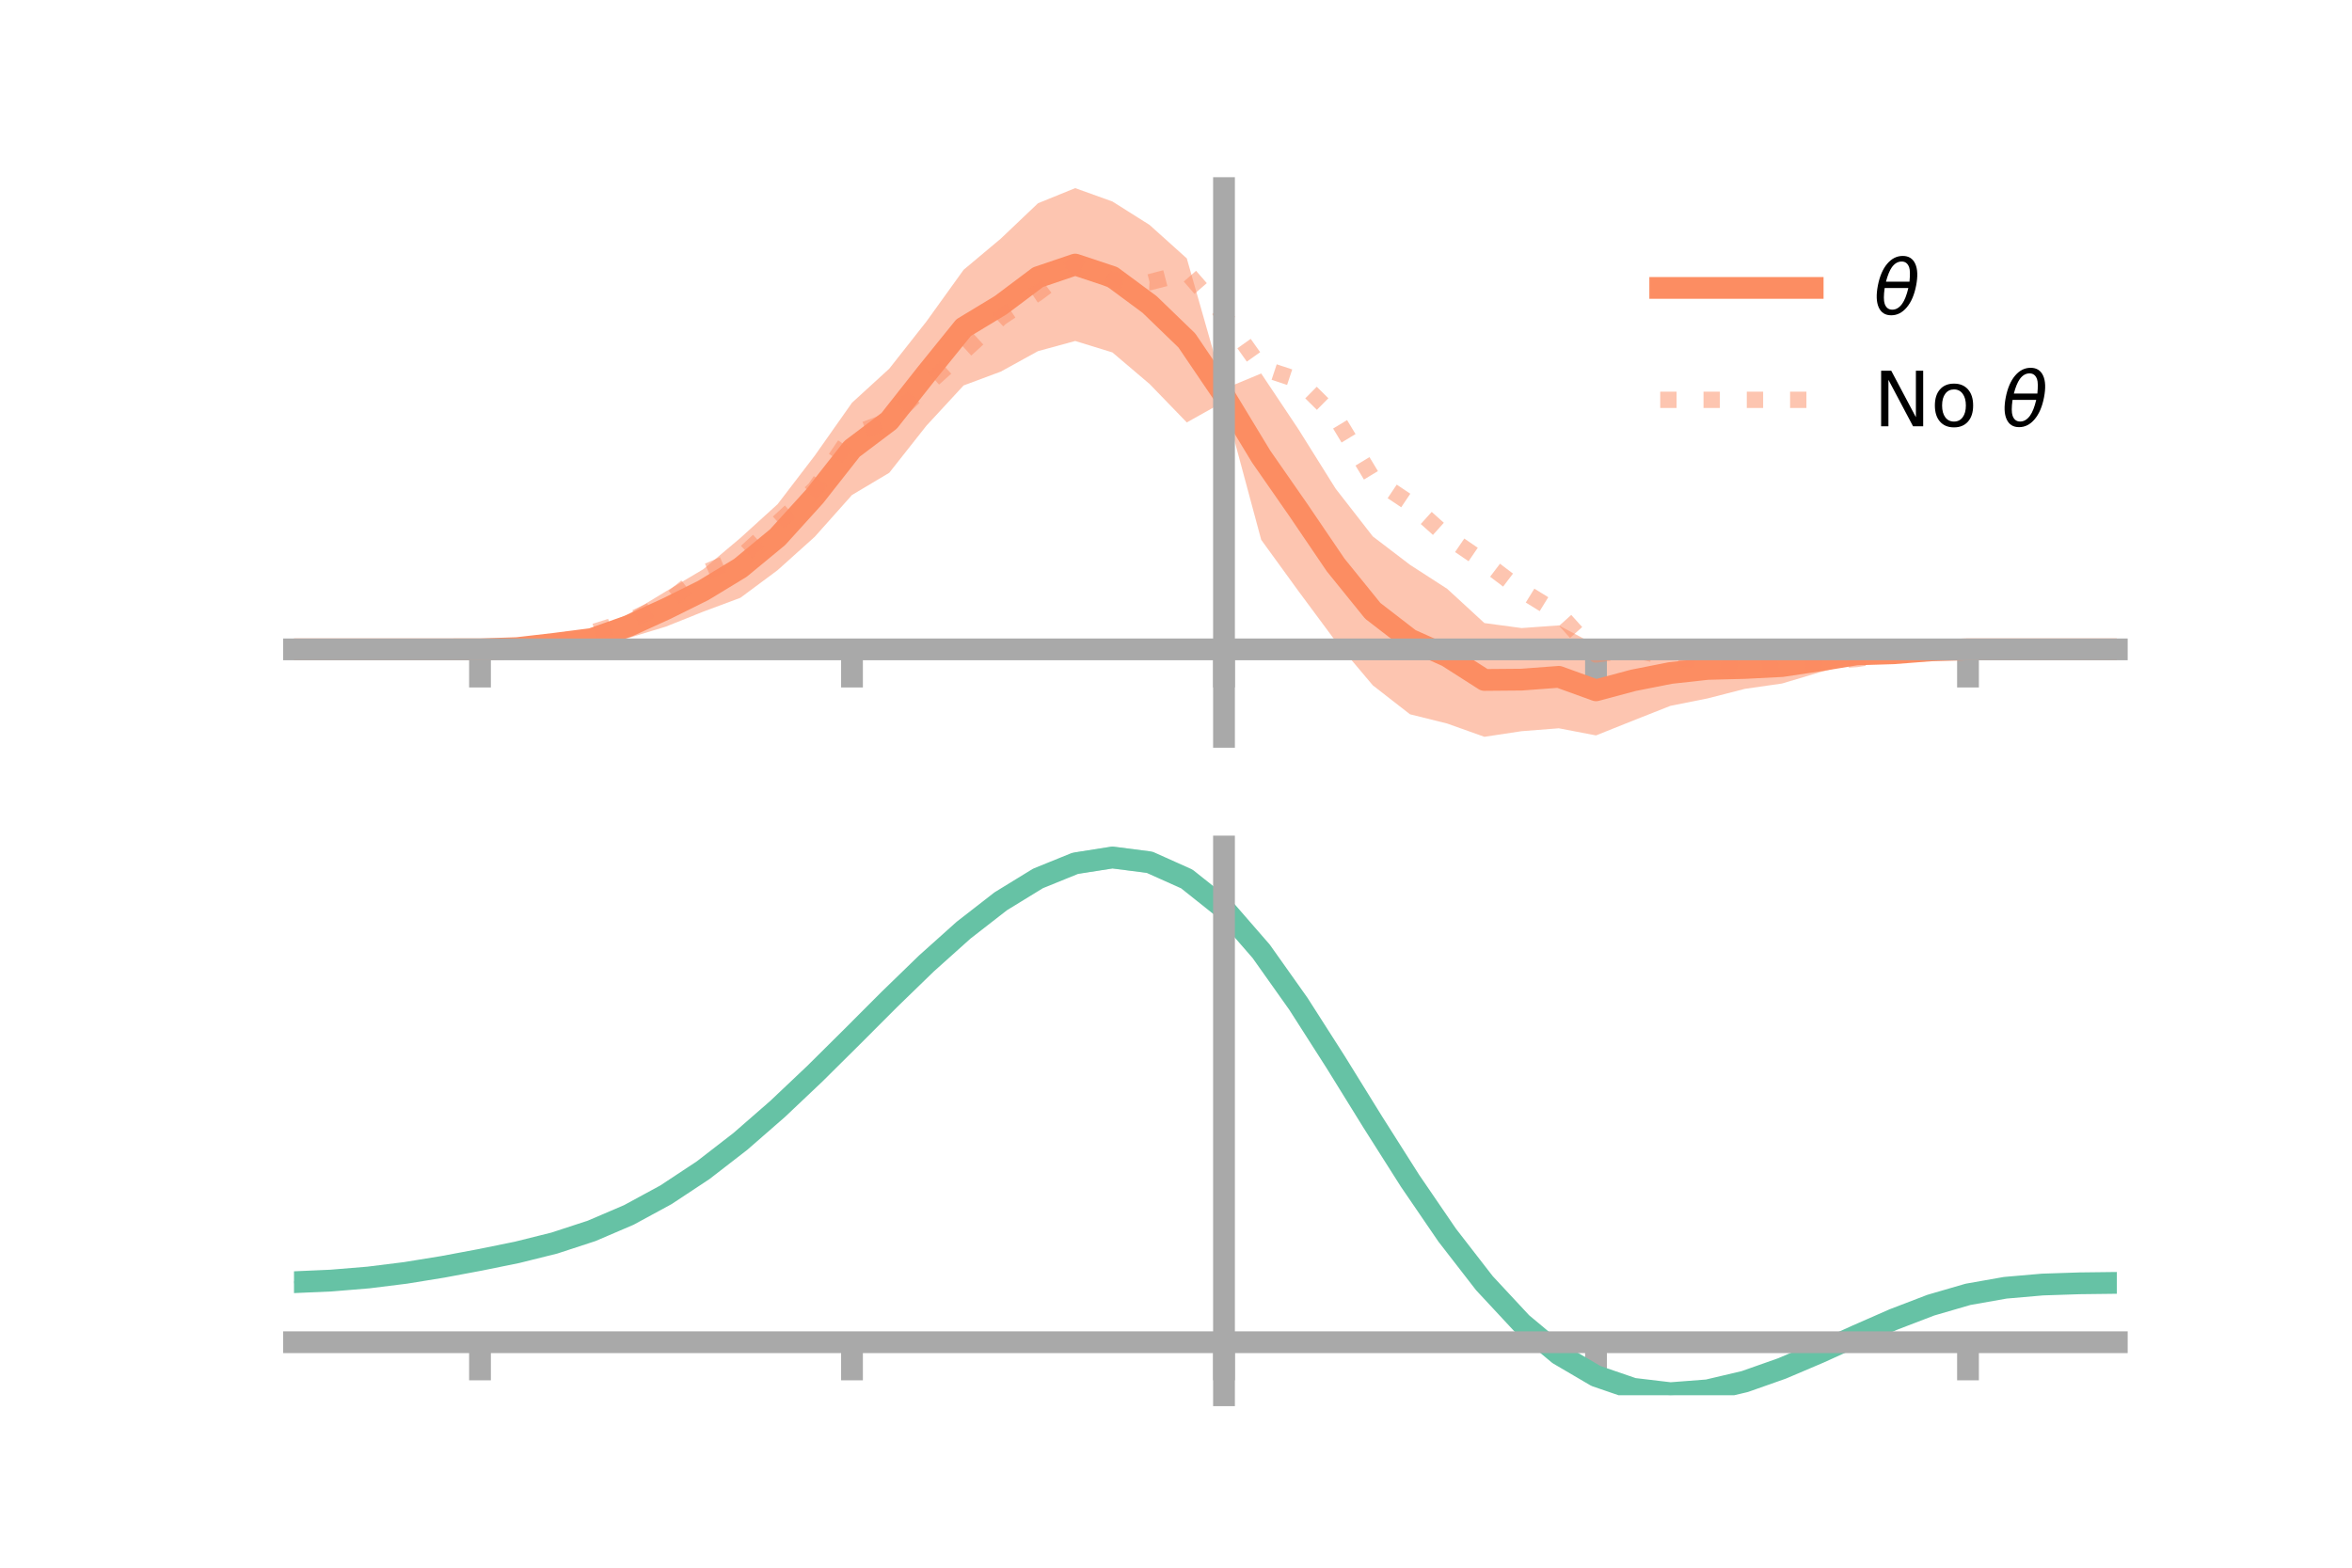 <?xml version="1.0" encoding="utf-8" standalone="no"?>
<!DOCTYPE svg PUBLIC "-//W3C//DTD SVG 1.1//EN"
  "http://www.w3.org/Graphics/SVG/1.1/DTD/svg11.dtd">
<!-- Created with matplotlib (https://matplotlib.org/) -->
<svg height="144pt" version="1.1" viewBox="0 0 216 144" width="216pt" xmlns="http://www.w3.org/2000/svg" xmlns:xlink="http://www.w3.org/1999/xlink">
 <defs>
  <style type="text/css">*{stroke-linecap:butt;stroke-linejoin:round;}</style>
 </defs>
 <g id="figure_1">
  <g id="patch_1">
   <path d="M 0 144 
L 216 144 
L 216 0 
L 0 0 
z
" style="fill:none;"/>
  </g>
  <g id="axes_1">
   <g id="patch_2">
    <path d="M 27 67.68 
L 194.4 67.68 
L 194.4 17.28 
L 27 17.28 
z
" style="fill:none;"/>
   </g>
   <g id="PolyCollection_1">
    <path clip-path="url(#p3153c2db47)" d="M 27 59.646 
L 27 59.646 
L 30.416 59.646 
L 33.833 59.646 
L 37.249 59.646 
L 40.665 59.646 
L 44.082 59.642 
L 47.498 59.404 
L 50.914 58.788 
L 54.331 57.947 
L 57.747 56.389 
L 61.163 54.315 
L 64.58 52.293 
L 67.996 49.414 
L 71.412 46.312 
L 74.829 41.845 
L 78.245 36.993 
L 81.661 33.872 
L 85.078 29.532 
L 88.494 24.783 
L 91.91 21.919 
L 95.327 18.669 
L 98.743 17.28 
L 102.159 18.507 
L 105.576 20.663 
L 108.992 23.736 
L 112.408 35.726 
L 115.824 34.307 
L 119.241 39.423 
L 122.657 44.882 
L 126.073 49.272 
L 129.49 51.88 
L 132.906 54.087 
L 136.322 57.231 
L 139.739 57.691 
L 143.155 57.445 
L 146.571 59.265 
L 149.988 58.806 
L 153.404 58.803 
L 156.82 58.734 
L 160.237 59.436 
L 163.653 59.578 
L 167.069 59.578 
L 170.486 59.357 
L 173.902 59.656 
L 177.318 59.616 
L 180.735 59.645 
L 184.151 59.646 
L 187.567 59.646 
L 190.984 59.646 
L 194.4 59.646 
L 194.4 59.646 
L 194.4 59.646 
L 190.984 59.646 
L 187.567 59.646 
L 184.151 59.646 
L 180.735 59.649 
L 177.318 59.866 
L 173.902 60.353 
L 170.486 60.865 
L 167.069 61.765 
L 163.653 62.785 
L 160.237 63.276 
L 156.82 64.153 
L 153.404 64.836 
L 149.988 66.184 
L 146.571 67.552 
L 143.155 66.897 
L 139.739 67.163 
L 136.322 67.68 
L 132.906 66.461 
L 129.49 65.611 
L 126.073 62.951 
L 122.657 58.896 
L 119.241 54.289 
L 115.824 49.582 
L 112.408 36.89 
L 108.992 38.802 
L 105.576 35.273 
L 102.159 32.371 
L 98.743 31.322 
L 95.327 32.253 
L 91.91 34.134 
L 88.494 35.405 
L 85.078 39.104 
L 81.661 43.432 
L 78.245 45.466 
L 74.829 49.301 
L 71.412 52.373 
L 67.996 54.91 
L 64.58 56.184 
L 61.163 57.554 
L 57.747 58.595 
L 54.331 59.448 
L 50.914 59.486 
L 47.498 59.658 
L 44.082 59.646 
L 40.665 59.646 
L 37.249 59.646 
L 33.833 59.646 
L 30.416 59.646 
L 27 59.646 
z
" style="fill:#fc8d62;fill-opacity:0.5;"/>
   </g>
   <g id="matplotlib.axis_1">
    <g id="xtick_1">
     <g id="line2d_1">
      <defs>
       <path d="M 0 0 
L 0 3.5 
" id="me610beda89" style="stroke:#a9a9a9;stroke-width:2;"/>
      </defs>
      <g>
       <use style="fill:#a9a9a9;stroke:#a9a9a9;stroke-width:2;" x="44.082" xlink:href="#me610beda89" y="59.646"/>
      </g>
     </g>
    </g>
    <g id="xtick_2">
     <g id="line2d_2">
      <g>
       <use style="fill:#a9a9a9;stroke:#a9a9a9;stroke-width:2;" x="78.245" xlink:href="#me610beda89" y="59.646"/>
      </g>
     </g>
    </g>
    <g id="xtick_3">
     <g id="line2d_3">
      <g>
       <use style="fill:#a9a9a9;stroke:#a9a9a9;stroke-width:2;" x="112.408" xlink:href="#me610beda89" y="59.646"/>
      </g>
     </g>
    </g>
    <g id="xtick_4">
     <g id="line2d_4">
      <g>
       <use style="fill:#a9a9a9;stroke:#a9a9a9;stroke-width:2;" x="146.571" xlink:href="#me610beda89" y="59.646"/>
      </g>
     </g>
    </g>
    <g id="xtick_5">
     <g id="line2d_5">
      <g>
       <use style="fill:#a9a9a9;stroke:#a9a9a9;stroke-width:2;" x="180.735" xlink:href="#me610beda89" y="59.646"/>
      </g>
     </g>
    </g>
   </g>
   <g id="matplotlib.axis_2"/>
   <g id="line2d_6">
    <path clip-path="url(#p3153c2db47)" d="M 27 59.646 
L 30.416 59.646 
L 33.833 59.646 
L 37.249 59.646 
L 40.665 59.646 
L 44.082 59.644 
L 47.498 59.531 
L 50.914 59.137 
L 54.331 58.697 
L 57.747 57.492 
L 61.163 55.934 
L 64.58 54.238 
L 67.996 52.162 
L 71.412 49.343 
L 74.829 45.573 
L 78.245 41.229 
L 81.661 38.652 
L 85.078 34.318 
L 88.494 30.094 
L 91.91 28.026 
L 95.327 25.461 
L 98.743 24.301 
L 102.159 25.439 
L 105.576 27.968 
L 108.992 31.269 
L 112.408 36.308 
L 115.824 41.944 
L 119.241 46.856 
L 122.657 51.889 
L 126.073 56.111 
L 129.49 58.745 
L 132.906 60.274 
L 136.322 62.456 
L 139.739 62.427 
L 143.155 62.171 
L 146.571 63.408 
L 149.988 62.495 
L 153.404 61.82 
L 156.82 61.444 
L 160.237 61.356 
L 163.653 61.182 
L 167.069 60.671 
L 170.486 60.111 
L 173.902 60.005 
L 177.318 59.741 
L 180.735 59.647 
L 184.151 59.646 
L 187.567 59.646 
L 190.984 59.646 
L 194.4 59.646 
" style="fill:none;stroke:#fc8d62;stroke-linecap:square;stroke-width:2;"/>
   </g>
   <g id="line2d_7">
    <path clip-path="url(#p3153c2db47)" d="M 27 59.646 
L 30.416 59.646 
L 33.833 59.646 
L 37.249 59.646 
L 40.665 59.646 
L 44.082 59.644 
L 47.498 59.512 
L 50.914 59.093 
L 54.331 58.114 
L 57.747 57.032 
L 61.163 55.428 
L 64.58 52.656 
L 67.996 51.202 
L 71.412 48.066 
L 74.829 44.924 
L 78.245 39.913 
L 81.661 38.633 
L 85.078 35.368 
L 88.494 32.289 
L 91.91 29.163 
L 95.327 26.884 
L 98.743 24.301 
L 102.159 25.745 
L 105.576 25.923 
L 108.992 25.037 
L 112.408 28.967 
L 115.824 33.78 
L 119.241 34.913 
L 122.657 38.293 
L 126.073 43.943 
L 129.49 46.235 
L 132.906 49.306 
L 136.322 51.637 
L 139.739 54.227 
L 143.155 56.337 
L 146.571 60.12 
L 149.988 59.653 
L 153.404 60.445 
L 156.82 60.608 
L 160.237 61.784 
L 163.653 60.986 
L 167.069 60.757 
L 170.486 60.534 
L 173.902 60.003 
L 177.318 59.751 
L 180.735 59.647 
L 184.151 59.646 
L 187.567 59.646 
L 190.984 59.646 
L 194.4 59.646 
" style="fill:none;stroke:#fc8d62;stroke-dasharray:1.5,2.475;stroke-dashoffset:0;stroke-opacity:0.5;stroke-width:1.5;"/>
   </g>
   <g id="patch_3">
    <path d="M 112.408 67.68 
L 112.408 17.28 
" style="fill:none;stroke:#a9a9a9;stroke-linecap:square;stroke-linejoin:miter;stroke-width:2;"/>
   </g>
   <g id="patch_4">
    <path d="M 194.4 67.68 
L 194.4 17.28 
" style="fill:none;"/>
   </g>
   <g id="patch_5">
    <path d="M 27 59.646 
L 194.4 59.646 
" style="fill:none;stroke:#a9a9a9;stroke-linecap:square;stroke-linejoin:miter;stroke-width:2;"/>
   </g>
   <g id="patch_6">
    <path d="M 27 17.28 
L 194.4 17.28 
" style="fill:none;"/>
   </g>
   <g id="legend_1">
    <g id="line2d_8">
     <path d="M 152.47 26.449 
L 166.47 26.449 
" style="fill:none;stroke:#fc8d62;stroke-linecap:square;stroke-width:2;"/>
    </g>
    <g id="line2d_9"/>
    <g id="text_1">
     <!-- $\theta$ -->
     <g transform="translate(172.07 28.899)scale(0.07 -0.07)">
      <defs>
       <path d="M 45.516 34.672 
L 14.453 34.672 
Q 12.359 20.062 14.5 13.875 
Q 17.188 6.25 24.469 6.25 
Q 31.781 6.25 37.359 13.922 
Q 42.234 20.656 45.516 34.672 
z
M 47.016 42.969 
Q 48.344 56.844 46.625 61.719 
Q 43.953 69.438 36.766 69.438 
Q 29.297 69.438 23.828 61.812 
Q 19.531 55.672 16.156 42.969 
z
M 38.188 76.766 
Q 49.906 76.766 54.594 66.406 
Q 59.281 56.109 55.719 37.844 
Q 52.203 19.625 43.453 9.281 
Q 34.766 -1.125 23.047 -1.125 
Q 11.281 -1.125 6.641 9.281 
Q 2 19.625 5.516 37.844 
Q 9.078 56.109 17.719 66.406 
Q 26.422 76.766 38.188 76.766 
z
" id="DejaVuSans-Oblique-952"/>
      </defs>
      <use transform="translate(0 0.234)" xlink:href="#DejaVuSans-Oblique-952"/>
     </g>
    </g>
    <g id="line2d_10">
     <path d="M 152.47 36.724 
L 166.47 36.724 
" style="fill:none;stroke:#fc8d62;stroke-dasharray:1.5,2.475;stroke-dashoffset:0;stroke-opacity:0.5;stroke-width:1.5;"/>
    </g>
    <g id="line2d_11"/>
    <g id="text_2">
     <!-- No $\theta$ -->
     <g transform="translate(172.07 39.174)scale(0.07 -0.07)">
      <defs>
       <path d="M 9.812 72.906 
L 23.094 72.906 
L 55.422 11.922 
L 55.422 72.906 
L 64.984 72.906 
L 64.984 0 
L 51.703 0 
L 19.391 60.984 
L 19.391 0 
L 9.812 0 
z
" id="DejaVuSans-78"/>
       <path d="M 30.609 48.391 
Q 23.391 48.391 19.188 42.75 
Q 14.984 37.109 14.984 27.297 
Q 14.984 17.484 19.156 11.844 
Q 23.344 6.203 30.609 6.203 
Q 37.797 6.203 41.984 11.859 
Q 46.188 17.531 46.188 27.297 
Q 46.188 37.016 41.984 42.703 
Q 37.797 48.391 30.609 48.391 
z
M 30.609 56 
Q 42.328 56 49.016 48.375 
Q 55.719 40.766 55.719 27.297 
Q 55.719 13.875 49.016 6.219 
Q 42.328 -1.422 30.609 -1.422 
Q 18.844 -1.422 12.172 6.219 
Q 5.516 13.875 5.516 27.297 
Q 5.516 40.766 12.172 48.375 
Q 18.844 56 30.609 56 
z
" id="DejaVuSans-111"/>
       <path id="DejaVuSans-32"/>
      </defs>
      <use transform="translate(0 0.234)" xlink:href="#DejaVuSans-78"/>
      <use transform="translate(74.805 0.234)" xlink:href="#DejaVuSans-111"/>
      <use transform="translate(135.986 0.234)" xlink:href="#DejaVuSans-32"/>
      <use transform="translate(167.773 0.234)" xlink:href="#DejaVuSans-Oblique-952"/>
     </g>
    </g>
   </g>
  </g>
  <g id="axes_2">
   <g id="patch_7">
    <path d="M 27 128.16 
L 194.4 128.16 
L 194.4 77.76 
L 27 77.76 
z
" style="fill:none;"/>
   </g>
   <g id="PolyCollection_2">
    <path clip-path="url(#pca105843c4)" d="M 27 117.879 
L 27 117.675 
L 30.416 117.524 
L 33.833 117.235 
L 37.249 116.797 
L 40.665 116.226 
L 44.082 115.567 
L 47.498 114.853 
L 50.914 113.982 
L 54.331 112.842 
L 57.747 111.353 
L 61.163 109.465 
L 64.58 107.162 
L 67.996 104.463 
L 71.412 101.418 
L 74.829 98.109 
L 78.245 94.638 
L 81.661 91.134 
L 85.078 87.737 
L 88.494 84.6 
L 91.91 81.879 
L 95.327 79.733 
L 98.743 78.312 
L 102.159 77.76 
L 105.576 78.206 
L 108.992 79.764 
L 112.408 82.53 
L 115.824 86.524 
L 119.241 91.423 
L 122.657 96.856 
L 126.073 102.469 
L 129.49 107.952 
L 132.906 113.042 
L 136.322 117.53 
L 139.739 121.268 
L 143.155 124.166 
L 146.571 126.193 
L 149.988 127.374 
L 153.404 127.782 
L 156.82 127.522 
L 160.237 126.724 
L 163.653 125.531 
L 167.069 124.093 
L 170.486 122.559 
L 173.902 121.072 
L 177.318 119.769 
L 180.735 118.776 
L 184.151 118.173 
L 187.567 117.877 
L 190.984 117.768 
L 194.4 117.733 
L 194.4 117.943 
L 194.4 117.943 
L 190.984 117.989 
L 187.567 118.107 
L 184.151 118.405 
L 180.735 119.008 
L 177.318 120.003 
L 173.902 121.319 
L 170.486 122.83 
L 167.069 124.396 
L 163.653 125.866 
L 160.237 127.083 
L 156.82 127.895 
L 153.404 128.16 
L 149.988 127.757 
L 146.571 126.593 
L 143.155 124.615 
L 139.739 121.808 
L 136.322 118.2 
L 132.906 113.872 
L 129.49 108.963 
L 126.073 103.669 
L 122.657 98.243 
L 119.241 92.989 
L 115.824 88.247 
L 112.408 84.381 
L 108.992 81.708 
L 105.576 80.202 
L 102.159 79.767 
L 98.743 80.291 
L 95.327 81.644 
L 91.91 83.689 
L 88.494 86.28 
L 85.078 89.268 
L 81.661 92.502 
L 78.245 95.84 
L 74.829 99.148 
L 71.412 102.307 
L 67.996 105.22 
L 64.58 107.81 
L 61.163 110.026 
L 57.747 111.847 
L 54.331 113.284 
L 50.914 114.38 
L 47.498 115.211 
L 44.082 115.887 
L 40.665 116.507 
L 37.249 117.043 
L 33.833 117.455 
L 30.416 117.729 
L 27 117.879 
z
" style="fill:#66c2a5;fill-opacity:0.5;"/>
   </g>
   <g id="matplotlib.axis_3">
    <g id="xtick_6">
     <g id="line2d_12">
      <g>
       <use style="fill:#a9a9a9;stroke:#a9a9a9;stroke-width:2;" x="44.082" xlink:href="#me610beda89" y="123.291"/>
      </g>
     </g>
    </g>
    <g id="xtick_7">
     <g id="line2d_13">
      <g>
       <use style="fill:#a9a9a9;stroke:#a9a9a9;stroke-width:2;" x="78.245" xlink:href="#me610beda89" y="123.291"/>
      </g>
     </g>
    </g>
    <g id="xtick_8">
     <g id="line2d_14">
      <g>
       <use style="fill:#a9a9a9;stroke:#a9a9a9;stroke-width:2;" x="112.408" xlink:href="#me610beda89" y="123.291"/>
      </g>
     </g>
    </g>
    <g id="xtick_9">
     <g id="line2d_15">
      <g>
       <use style="fill:#a9a9a9;stroke:#a9a9a9;stroke-width:2;" x="146.571" xlink:href="#me610beda89" y="123.291"/>
      </g>
     </g>
    </g>
    <g id="xtick_10">
     <g id="line2d_16">
      <g>
       <use style="fill:#a9a9a9;stroke:#a9a9a9;stroke-width:2;" x="180.735" xlink:href="#me610beda89" y="123.291"/>
      </g>
     </g>
    </g>
   </g>
   <g id="matplotlib.axis_4"/>
   <g id="line2d_17">
    <path clip-path="url(#pca105843c4)" d="M 27 117.777 
L 30.416 117.627 
L 33.833 117.345 
L 37.249 116.92 
L 40.665 116.366 
L 44.082 115.727 
L 47.498 115.032 
L 50.914 114.181 
L 54.331 113.063 
L 57.747 111.6 
L 61.163 109.745 
L 64.58 107.486 
L 67.996 104.841 
L 71.412 101.863 
L 74.829 98.628 
L 78.245 95.239 
L 81.661 91.818 
L 85.078 88.502 
L 88.494 85.44 
L 91.91 82.784 
L 95.327 80.688 
L 98.743 79.301 
L 102.159 78.764 
L 105.576 79.204 
L 108.992 80.736 
L 112.408 83.455 
L 115.824 87.385 
L 119.241 92.206 
L 122.657 97.55 
L 126.073 103.069 
L 129.49 108.457 
L 132.906 113.457 
L 136.322 117.865 
L 139.739 121.538 
L 143.155 124.391 
L 146.571 126.393 
L 149.988 127.565 
L 153.404 127.971 
L 156.82 127.708 
L 160.237 126.903 
L 163.653 125.698 
L 167.069 124.245 
L 170.486 122.695 
L 173.902 121.196 
L 177.318 119.886 
L 180.735 118.892 
L 184.151 118.289 
L 187.567 117.992 
L 190.984 117.879 
L 194.4 117.838 
" style="fill:none;stroke:#66c2a5;stroke-linecap:square;stroke-width:2;"/>
   </g>
   <g id="patch_8">
    <path d="M 112.408 128.16 
L 112.408 77.76 
" style="fill:none;stroke:#a9a9a9;stroke-linecap:square;stroke-linejoin:miter;stroke-width:2;"/>
   </g>
   <g id="patch_9">
    <path d="M 194.4 128.16 
L 194.4 77.76 
" style="fill:none;"/>
   </g>
   <g id="patch_10">
    <path d="M 27 123.291 
L 194.4 123.291 
" style="fill:none;stroke:#a9a9a9;stroke-linecap:square;stroke-linejoin:miter;stroke-width:2;"/>
   </g>
   <g id="patch_11">
    <path d="M 27 77.76 
L 194.4 77.76 
" style="fill:none;"/>
   </g>
  </g>
 </g>
 <defs>
  <clipPath id="p3153c2db47">
   <rect height="50.4" width="167.4" x="27" y="17.28"/>
  </clipPath>
  <clipPath id="pca105843c4">
   <rect height="50.4" width="167.4" x="27" y="77.76"/>
  </clipPath>
 </defs>
</svg>
